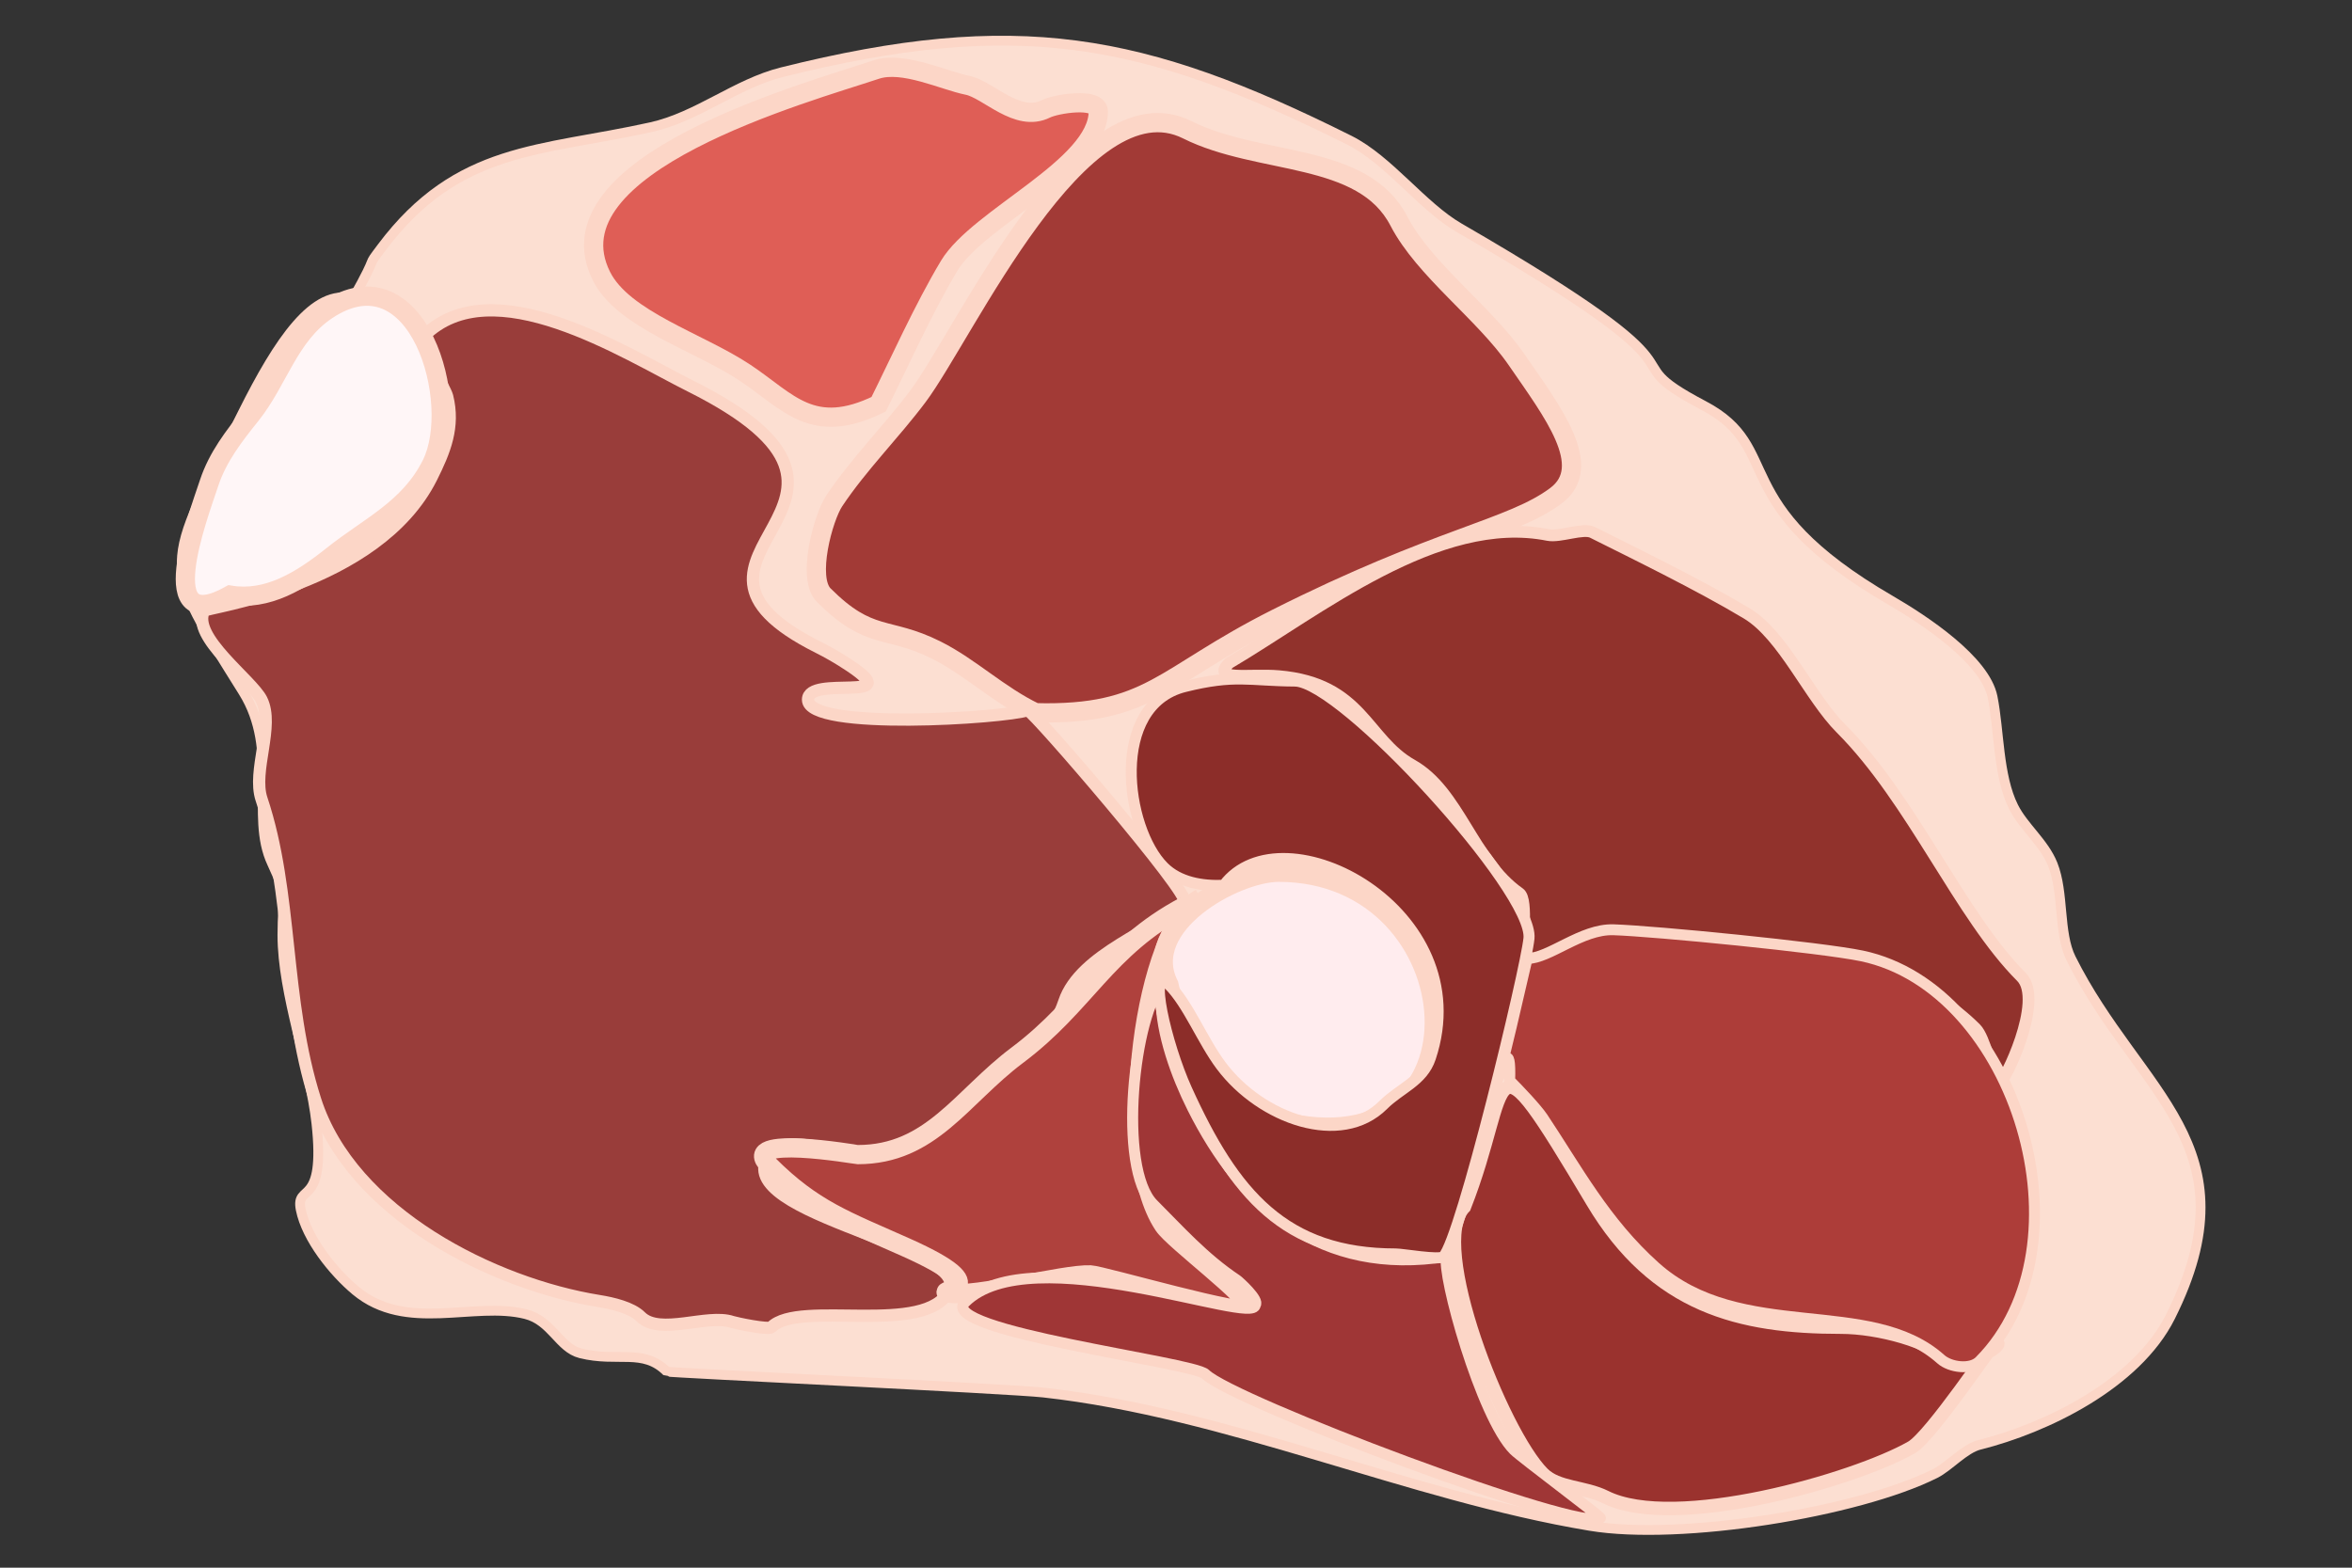<?xml version="1.0" encoding="UTF-8" standalone="no"?>
<!-- Created with Inkscape (http://www.inkscape.org/) -->

<svg
   xmlns:dc="http://purl.org/dc/elements/1.1/"
   xmlns:cc="http://creativecommons.org/ns#"
   xmlns:rdf="http://www.w3.org/1999/02/22-rdf-syntax-ns#"
   xmlns:svg="http://www.w3.org/2000/svg"
   xmlns="http://www.w3.org/2000/svg"
   xmlns:sodipodi="http://sodipodi.sourceforge.net/DTD/sodipodi-0.dtd"
   xmlns:inkscape="http://www.inkscape.org/namespaces/inkscape"
   id="svg5249"
   version="1.1"
   inkscape:version="0.91 r13725"
   width="1920"
   height="1280"
   viewBox="0 0 1920 1280"
   sodipodi:docname="meat.svg">
  <rect x="0" y="0" width="1920" height="1280" fill="#333333" stroke="none"/>
  <defs
     id="defs5253" />
  <sodipodi:namedview
     pagecolor="#ffffff"
     bordercolor="#666666"
     borderopacity="1"
     objecttolerance="10"
     gridtolerance="10"
     guidetolerance="10"
     inkscape:pageopacity="0"
     inkscape:pageshadow="2"
     inkscape:window-width="1500"
     inkscape:window-height="937"
     id="namedview5251"
     showgrid="false"
     inkscape:zoom="0.46845824"
     inkscape:cx="1028.0327"
     inkscape:cy="622.39419"
     inkscape:window-x="-8"
     inkscape:window-y="-8"
     inkscape:window-maximized="1"
     inkscape:current-layer="svg5249" />
  <path
     style="fill:#fcdfd2;fill-opacity:1;fill-rule:evenodd;stroke:#fcd6c7;stroke-width:8;stroke-linecap:butt;stroke-linejoin:miter;stroke-miterlimit:4;stroke-dasharray:none;stroke-opacity:1"
     d="m 311.661,201.996 c 62.068,-82.758 129.674,-78.151 219.87,-98.194 37.975,-8.439 69.236,-35.454 106.733,-44.828 191.661,-47.915 294.512,-28.854 463.222,55.501 32.161,16.081 59.369,53.98 89.656,71.511 224.308,129.838 115.819,101.011 199.591,145.157 66.851,35.229 16.225,79.794 152.628,159.032 27.407,15.921 77.178,48.614 83.252,78.983 5.46,27.302 4.358,64.217 17.077,89.656 8.18,16.361 24.863,29.072 32.02,46.963 9.298,23.245 4.481,55.925 14.943,76.848 55.462,110.924 151.052,152.579 81.117,292.449 -27.736,55.473 -102.006,91.142 -155.83,104.599 -12.376,3.094 -24.928,17.8 -36.289,23.481 -63.024,31.512 -207.55,55.064 -281.775,42.693 -148.281,-24.713 -295.32,-92.109 -446.144,-108.868 -27.844,-3.094 -306.506,-16.192 -307.391,-17.077 -19.362,-19.362 -39.99,-7.329 -70.444,-14.943 -17.361,-4.34 -23.423,-26.669 -44.828,-32.02 -42.36,-10.59 -97.318,15.318 -138.753,-19.212 -18.137,-15.114 -40.07,-42.386 -44.828,-66.174 -4.381,-21.903 20.602,-0.171 12.808,-70.444 -5.184,-46.735 -27.751,-105.377 -27.751,-153.696 0,-31.742 4.96,-29.92 -8.539,-58.703 -18.253,-38.923 6.638,-91.503 -23.481,-139.82 -67.983,-109.059 -65.767,-96.874 0,-228.409 28.893,-57.787 57.848,-101.36 89.709,-92.599 23.428,-41.885 8.986,-22.63 23.428,-41.885 z"
     id="path5281"
     inkscape:connector-curvature="0"
     sodipodi:nodetypes="sssssssssssssssscssssssssscs" />
  <path
     style="fill:#a23a36;fill-rule:evenodd;stroke:#fcd6c7;stroke-width:15.7;stroke-linecap:butt;stroke-linejoin:miter;stroke-miterlimit:4;stroke-dasharray:none;stroke-opacity:1;fill-opacity:1"
     d="m 845.326,581.966 c -29.949,-14.342 -53.089,-37.218 -81.117,-51.232 -40.015,-20.008 -53.803,-6.84 -91.79,-44.828 -14.012,-14.012 -0.347,-63.519 8.539,-76.848 20.158,-30.238 46.669,-56.533 68.309,-85.386 38.334,-51.112 133.57,-260.885 219.87,-217.736 59.379,29.69 143.371,17.717 172.908,74.713 20.61,39.771 69.575,74.604 96.06,113.137 29.121,42.367 64.034,87.117 32.02,111.002 -36.545,27.266 -95.761,33.475 -228.409,100.329 -94.094,47.423 -102.548,79.025 -196.389,76.848 z"
     id="path5259"
     inkscape:connector-curvature="0"
     sodipodi:nodetypes="csssssssssc" />
  <path
     style="fill:#df5e56;fill-rule:evenodd;stroke:#fcd6c7;stroke-width:15.7;stroke-linecap:butt;stroke-linejoin:miter;stroke-miterlimit:4;stroke-dasharray:none;stroke-opacity:1;fill-opacity:1"
     d="m 717.246,330.075 c -54.149,26.382 -73.602,-2.105 -108.868,-25.616 -37.845,-25.23 -99.578,-43.325 -117.406,-78.982 -45.679,-91.357 166.977,-149.584 224.139,-168.638 22.139,-7.38 55.248,8.915 74.713,12.808 16.845,3.369 40.643,30.91 64.04,19.212 8.346,-4.173 42.693,-9.597 42.693,2.135 0,45.087 -97.888,86.299 -121.676,125.945 -20.943,34.905 -41.24,80.345 -57.636,113.137 z"
     id="path5261"
     inkscape:connector-curvature="0"
     sodipodi:nodetypes="csssssssc" />
  <path
     style="fill:#91322c;fill-opacity:1;fill-rule:evenodd;stroke:#fcd6c7;stroke-width:9.6;stroke-linecap:butt;stroke-linejoin:miter;stroke-miterlimit:4;stroke-dasharray:none;stroke-opacity:1"
     d="m 1003.291,541.407 c 73.138,-43.181 170.345,-122.615 260.429,-104.598 9.702,1.94 28.663,-5.948 36.289,-2.135 35.051,17.525 87.834,43.308 125.945,66.175 29.878,17.926 51.224,68.302 76.848,93.925 58.334,58.334 97.365,152.866 147.292,202.793 19.204,19.204 -14.696,87.767 -17.077,85.386 -8.333,-8.333 -12.338,-35.302 -20.226,-43.189 -37.001,-37.001 -89.84,-54.262 -139.874,-61.409 -58.002,-8.286 -112.378,-12.808 -170.773,-12.808 -19.159,0 -41.954,28.49 -55.501,14.943 -5.886,-5.886 1.454,-45.701 -6.404,-51.232 -38.31,-26.965 -49.323,-83.143 -87.521,-104.598 -37.634,-21.139 -40.549,-66.691 -108.868,-72.579 -23.968,-2.066 -55.636,4.404 -40.559,-10.673 z"
     id="path5263"
     inkscape:connector-curvature="0"
     sodipodi:nodetypes="csssssssssssssc" />
  <path
     style="fill:#9a322e;fill-opacity:1;fill-rule:evenodd;stroke:#fcd6c7;stroke-width:11;stroke-linecap:butt;stroke-linejoin:miter;stroke-miterlimit:4;stroke-dasharray:none;stroke-opacity:1"
     d="m 1300.009,981.147 c 51.095,85.815 120.41,102.464 202.793,102.464 30.772,0 73.631,11.725 89.656,27.751 8.066,8.066 47.826,-15.224 36.419,-15.224 -1.607,0 -52.705,76.677 -68.439,85.668 -46.644,26.654 -193.418,68.728 -249.755,40.559 -17.235,-8.617 -39.093,-7.073 -51.232,-19.212 -33.258,-33.258 -94.211,-187.564 -64.04,-217.736 40.091,-101.962 15.312,-154.226 104.598,-4.269 z"
     id="path5265"
     inkscape:connector-curvature="0"
     sodipodi:nodetypes="ssssssscs" />
  <path
     style="fill:#993d3a;fill-rule:evenodd;stroke:#fcd6c7;stroke-width:10;stroke-linecap:butt;stroke-linejoin:miter;stroke-miterlimit:4;stroke-dasharray:none;stroke-opacity:1;fill-opacity:1"
     d="m 838.922,579.831 c -18.634,6.453 -179.312,16.927 -179.312,-8.539 0,-20.536 80.965,3.457 34.155,-27.751 -9.524,-6.349 -18.328,-11.299 -25.616,-14.943 -152.215,-76.108 89.191,-116.572 -104.598,-213.466 -53.822,-26.911 -161.742,-96.552 -217.736,-40.559 -5.495,5.495 17.402,41.858 19.212,49.097 6.186,24.744 -2.104,44.768 -12.808,66.175 -44.417,88.833 -184.285,106.007 -185.716,108.868 -10.64,21.281 38.957,56.568 46.963,72.579 10.718,21.436 -7.629,58.23 0,81.117 25.752,77.257 17.591,163.45 43.761,245.486 29.781,93.358 146.556,150.658 231.611,164.369 11.19,1.804 26.725,5.378 34.155,12.808 15.662,15.662 54.31,-2.532 74.713,4.269 3.158,1.053 29.64,6.649 32.02,4.269 22.893,-22.893 126.162,8.105 145.157,-29.885 18.879,-37.758 -194.142,-64.152 -143.022,-115.272 13.169,-13.169 77.517,10.112 96.06,6.404 52.123,-10.425 124.901,-79.051 140.888,-127.012 13.059,-39.177 75.926,-58.848 98.194,-81.117 5.925,-5.925 -123.053,-155.892 -128.08,-156.898 z"
     id="path5267"
     inkscape:connector-curvature="0"
     sodipodi:nodetypes="cssssssssssssssssssssc" />
  <path
     style="fill:#af413d;fill-rule:evenodd;stroke:#fcd6c7;stroke-width:15.7;stroke-linecap:butt;stroke-linejoin:miter;stroke-miterlimit:4;stroke-dasharray:none;stroke-opacity:1;fill-opacity:1"
     d="m 967.002,739.931 c -64.692,34.409 -80.144,79.32 -136.618,121.676 -45.612,34.209 -70.159,81.117 -130.214,81.117 -1.16,0 -98.04,-16.922 -72.579,8.539 36.415,36.415 63.023,45.335 112.07,67.242 80.014,35.738 20.133,34.88 35.222,37.357 22.09,3.625 93.041,-15.829 115.272,-14.943 9.7,0.387 130.214,35.684 130.214,27.751 0,-10.022 -62.16,-55.884 -70.444,-68.309 -40.845,-61.268 -14.908,-244.436 29.885,-266.833"
     id="path5269"
     inkscape:connector-curvature="0"
     sodipodi:nodetypes="cssssssssc" />
  <path
     style="fill:#9f3636;fill-opacity:1;fill-rule:evenodd;stroke:#fcd6c7;stroke-width:9;stroke-linecap:butt;stroke-linejoin:miter;stroke-miterlimit:4;stroke-dasharray:none;stroke-opacity:1"
     d="m 973.406,904.299 c -12.96,-25.918 -25.616,-60.457 -25.616,-89.656 0,-3.911 4.234,-14.907 2.135,-12.808 -24.524,24.524 -37.959,152.025 -8.539,181.446 21.137,21.137 41.303,43.901 68.309,61.905 1.428,0.952 18.739,16.483 14.943,20.279 0.054,17.318 -183.325,-55.758 -236.948,-2.135 -23.344,23.345 186.44,48.754 196.389,58.703 21.925,21.925 309.304,130.436 322.334,117.406 0.868,-0.868 -64.493,-49.55 -70.444,-55.501 -26.861,-26.861 -59.518,-144.579 -55.017,-158.083 -103.086,16.225 -167.05,-40.573 -207.547,-121.557 z"
     id="path5271"
     inkscape:connector-curvature="0"
     sodipodi:nodetypes="ssssscsscscs" />
  <path
     style="fill:#ffecee;fill-rule:evenodd;stroke:#fcd6c7;stroke-width:15.7;stroke-linecap:butt;stroke-linejoin:miter;stroke-miterlimit:4;stroke-dasharray:none;stroke-opacity:1;fill-opacity:1"
     d="m 954.194,803.97 c 8.602,41.478 47.429,100.446 89.656,111.002 178.073,44.518 160.301,-202.793 0,-202.793 -35.754,0 -113.902,43.298 -89.656,91.79 z"
     id="path5273"
     inkscape:connector-curvature="0"
     sodipodi:nodetypes="cssc" />
  <path
     style="fill:#8c2d29;fill-rule:evenodd;stroke:#fcd6c7;stroke-width:9;stroke-linecap:butt;stroke-linejoin:miter;stroke-miterlimit:4;stroke-dasharray:none;stroke-opacity:1;fill-opacity:1"
     d="m 999.022,722.853 c -17.694,0.783 -36.532,-2.377 -49.097,-14.943 -31.737,-31.737 -44.515,-131.894 17.077,-147.292 41.293,-10.323 52.613,-4.784 90.085,-4.551 38.54,0.24 194.972,171.297 191.065,210.103 -2.631,26.133 -55.635,245.62 -69.819,259.804 -3.215,3.215 -33.349,-2.135 -38.942,-2.135 -90.273,0 -131.711,-48.241 -170.773,-134.484 -16.704,-36.88 -31.933,-102.895 -14.425,-85.386 15.806,15.806 27.385,45.763 42.693,66.175 32.746,43.661 97.964,66.405 132.349,32.02 13.667,-13.667 32.03,-19.243 38.424,-38.424 40.035,-120.106 -120.753,-204.734 -168.638,-140.888 z"
     id="path5275"
     inkscape:connector-curvature="0"
     sodipodi:nodetypes="csssssssssssc" />
  <path
     style="fill:#ad3d39;fill-opacity:1;fill-rule:evenodd;stroke:#fcd6c7;stroke-width:8.89;stroke-linecap:butt;stroke-linejoin:miter;stroke-miterlimit:4;stroke-dasharray:none;stroke-opacity:1"
     d="m 1246.643,782.624 c -43.083,187.947 -12.003,31.429 -14.232,99.693 6.224,6.224 21.724,22.38 26.9,30.144 28.111,42.166 50.789,85.244 91.931,122.053 69.997,62.626 175.19,23.467 233.067,75.209 7.603,6.797 24.34,8.966 31.631,1.639 93.859,-94.317 30.135,-304.393 -96.06,-330.873 -32.694,-6.86 -168.866,-20.258 -202.793,-21.347 -26.104,-0.837 -52.339,23.481 -70.444,23.481 z"
     id="path5277"
     inkscape:connector-curvature="0"
     sodipodi:nodetypes="ccssssssc" />
  <path
     style="fill:#fff6f7;fill-rule:evenodd;stroke:#fcd6c7;stroke-width:15.7;stroke-linecap:butt;stroke-linejoin:miter;stroke-miterlimit:4;stroke-dasharray:none;stroke-opacity:1;fill-opacity:1"
     d="m 187.85,485.906 c -63.741,35.658 -26.777,-62.692 -17.077,-91.79 7.038,-21.114 19.977,-37.779 34.155,-55.501 22.268,-27.836 30.768,-64.629 61.905,-85.386 74.391,-49.594 110.539,75.641 85.386,125.945 -18.205,36.41 -50.93,50.564 -81.117,74.713 -25.815,20.652 -53.126,37.041 -83.252,32.02 z"
     id="path5279"
     inkscape:connector-curvature="0"
     sodipodi:nodetypes="csssssc" />
  <g
     inkscape:groupmode="layer"
     id="layer1"
     inkscape:label="Layer 1" />
</svg>
